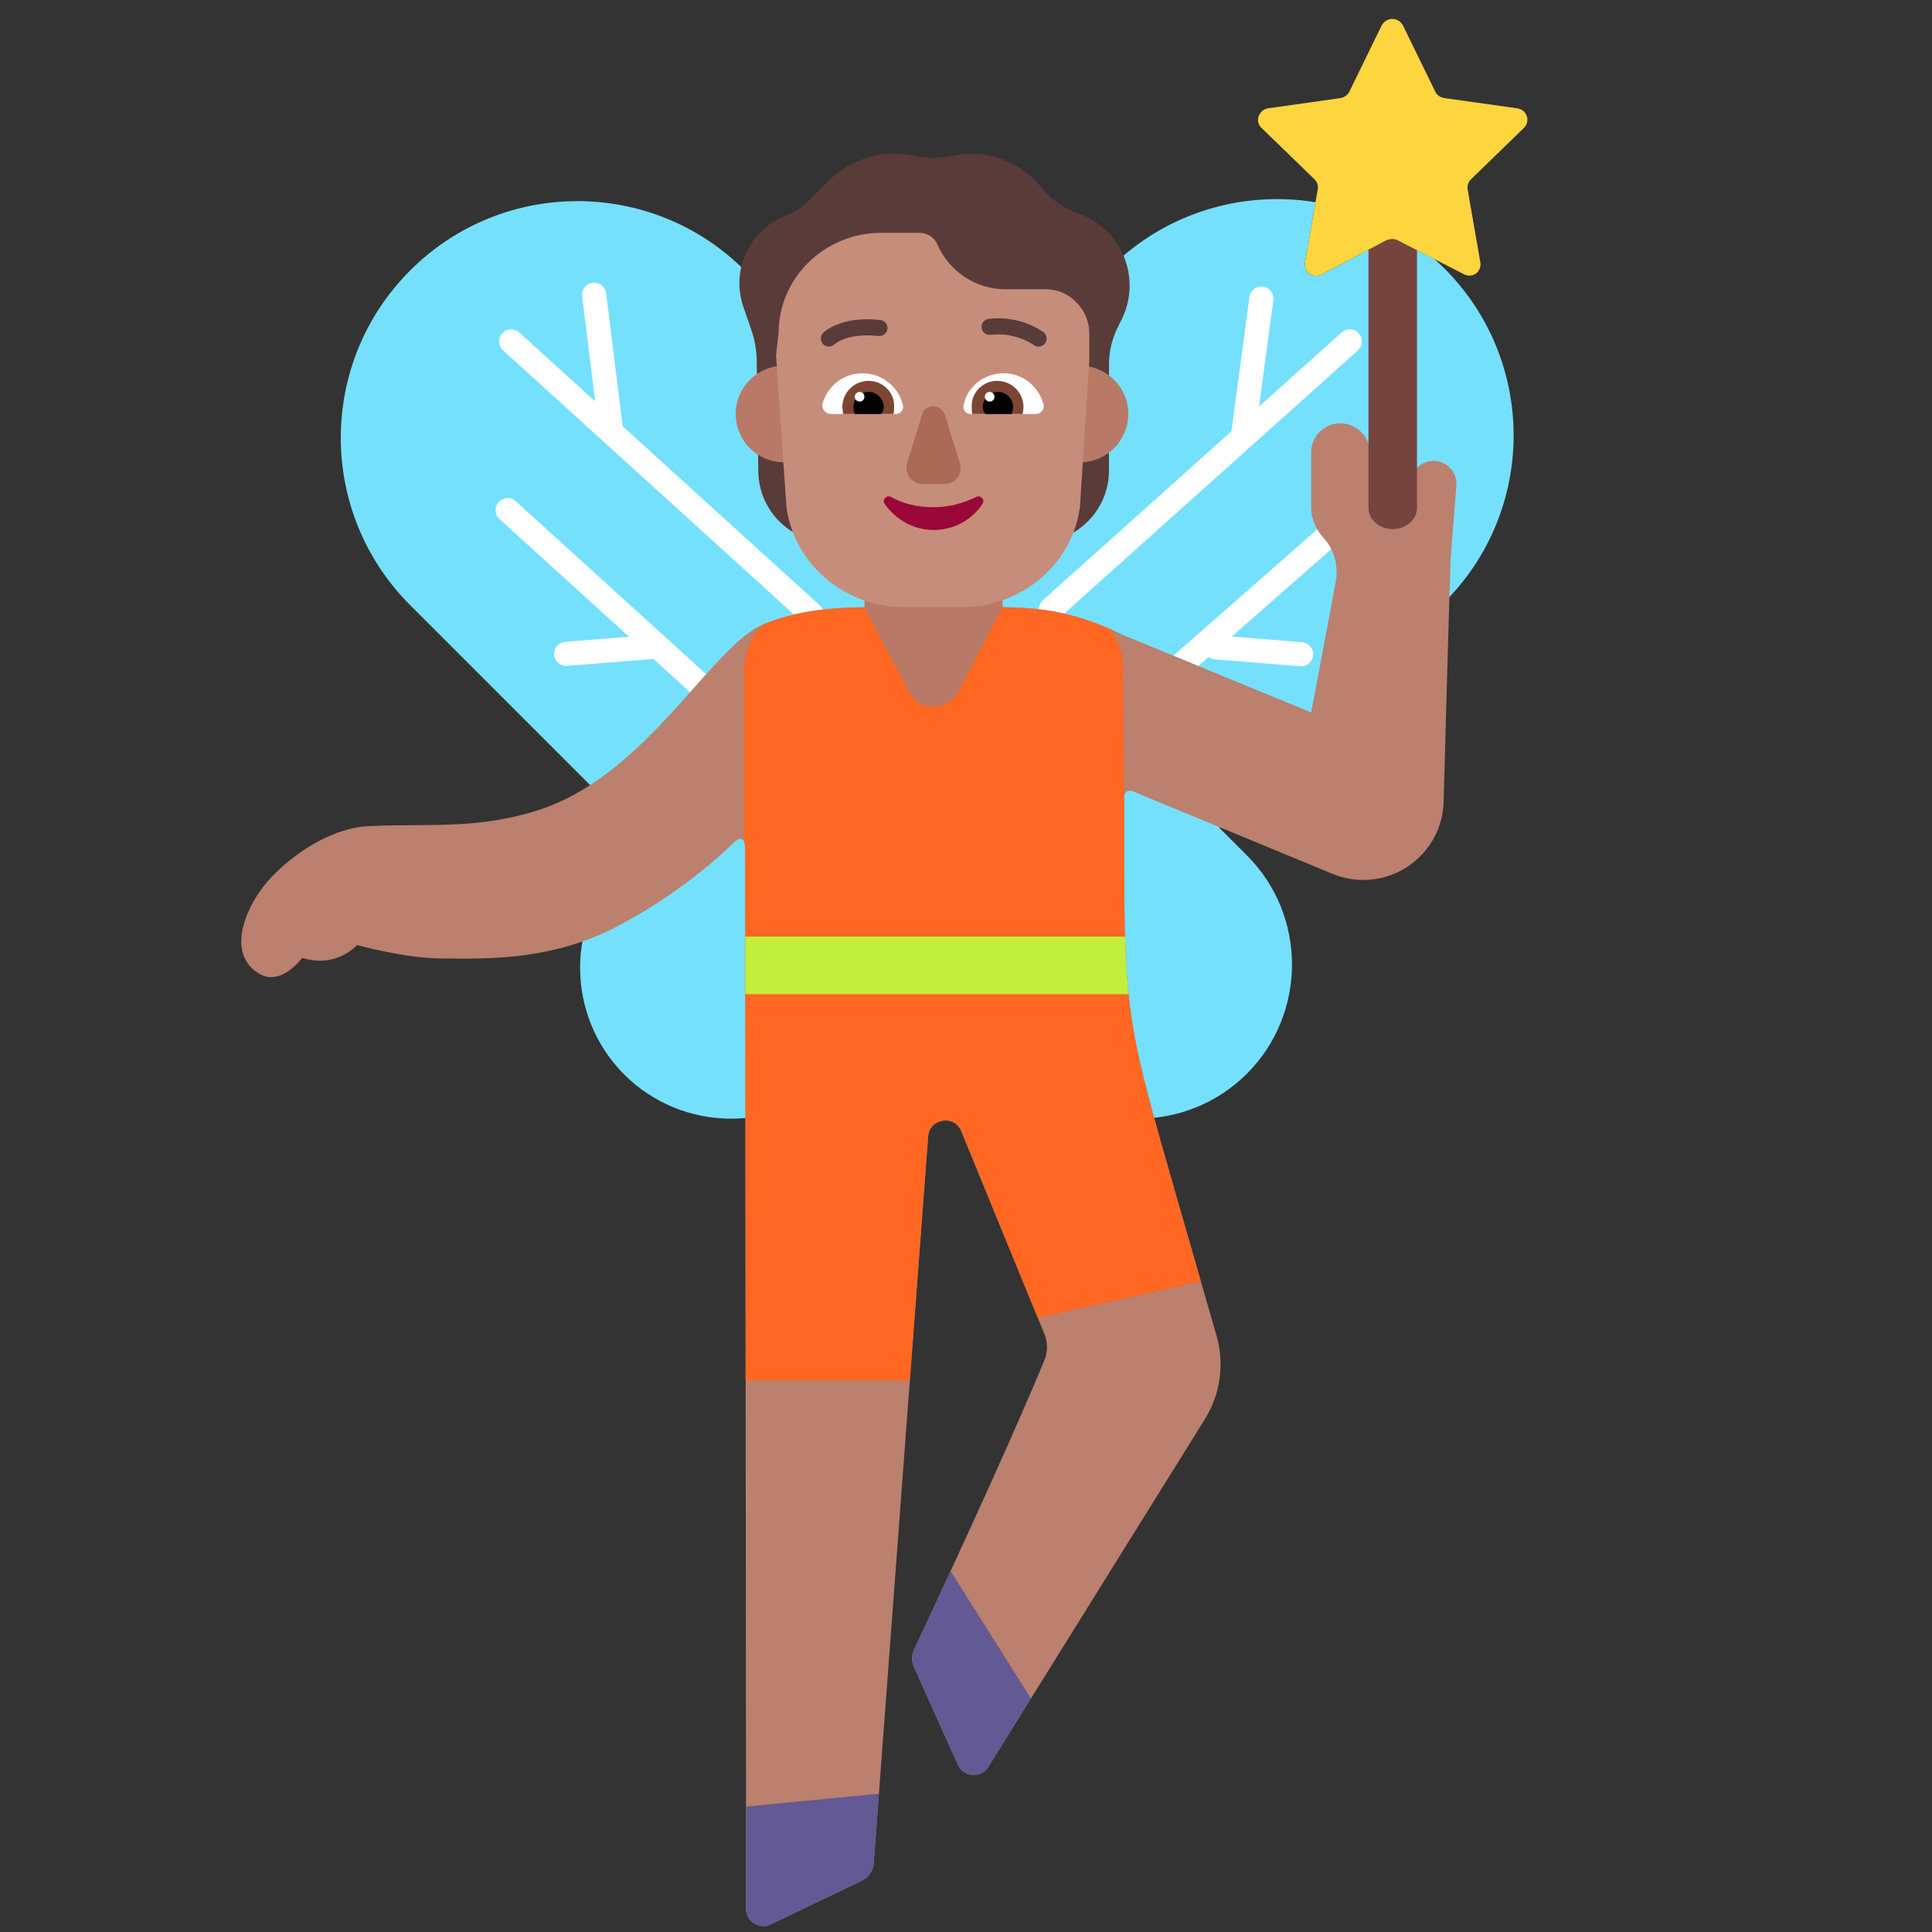 <svg viewBox="2 2 28 28" xmlns="http://www.w3.org/2000/svg">
<rect x="2" y="2" width="28" height="28" fill="#333333" stroke="none"/>
<path d="M21.066 4.931C20.013 4.758 18.895 5.078 18.082 5.89L15.419 8.546L12.794 5.92C11.454 4.58 9.284 4.58 7.944 5.92C6.604 7.26 6.604 9.43 7.944 10.77L11.314 14.14C11.325 14.151 11.336 14.162 11.347 14.173L11.047 14.473C10.194 15.326 10.194 16.72 11.047 17.573C11.9 18.426 13.294 18.426 14.147 17.573L15.535 16.185L16.91 17.56C17.78 18.43 19.202 18.43 20.072 17.56C20.942 16.69 20.942 15.268 20.072 14.398L19.668 13.994L22.922 10.74C24.273 9.4 24.273 7.23 22.933 5.89C22.886 5.844 22.838 5.799 22.79 5.756L22.253 5.481C22.207 5.458 22.15 5.458 22.093 5.481L21.143 5.984C21.029 6.041 20.891 5.938 20.914 5.801L21.066 4.931Z" fill="#75E0FC"/>
<path d="M10.784 6.25C10.772 6.154 10.684 6.086 10.589 6.098C10.493 6.11 10.425 6.197 10.437 6.293L10.626 7.817L9.526 6.819C9.455 6.754 9.344 6.759 9.279 6.831C9.214 6.902 9.219 7.013 9.291 7.078L13.507 10.906C13.646 10.874 13.787 10.85 13.928 10.834C13.919 10.814 13.905 10.795 13.888 10.779L11.024 8.178L10.784 6.25ZM17.422 10.893C17.299 10.865 17.178 10.845 17.057 10.83C17.056 10.782 17.076 10.733 17.115 10.698L19.846 8.251L20.108 6.304C20.12 6.208 20.209 6.141 20.304 6.154C20.4 6.167 20.467 6.255 20.454 6.351L20.247 7.891L21.445 6.818C21.517 6.754 21.628 6.76 21.692 6.832C21.757 6.904 21.75 7.014 21.679 7.079L17.422 10.893ZM19.366 11.652L19.005 11.503L21.091 9.671C21.117 9.716 21.148 9.758 21.183 9.796C21.229 9.845 21.266 9.9 21.294 9.958L19.852 11.225L20.871 11.307C20.967 11.315 21.039 11.399 21.031 11.495C21.024 11.592 20.939 11.664 20.843 11.656L19.603 11.556C19.569 11.553 19.539 11.541 19.513 11.523L19.366 11.652ZM12.235 11.771C12.18 11.833 12.124 11.896 12.066 11.961C12.045 11.985 12.024 12.009 12.002 12.033L11.471 11.55L11.469 11.55L10.219 11.65C10.123 11.658 10.038 11.586 10.031 11.49C10.023 11.394 10.095 11.309 10.191 11.302L11.116 11.228L9.239 9.523C9.168 9.458 9.163 9.347 9.228 9.275C9.293 9.204 9.403 9.199 9.475 9.264L12.235 11.771Z" fill="white"/>
<path d="M22.444 9.012C22.444 8.828 22.593 8.68 22.776 8.68C22.97 8.68 23.122 8.845 23.107 9.038L23.024 10.082C23.002 10.73 22.954 12.457 22.922 13.619C22.905 14.251 22.388 14.753 21.756 14.753C21.604 14.753 21.453 14.723 21.311 14.664L18.409 13.465C18.354 13.442 18.292 13.483 18.292 13.544V13.886C18.292 15.293 18.292 15.997 18.39 16.691C18.488 17.386 18.682 18.062 19.071 19.415L19.631 21.359C19.748 21.767 19.687 22.206 19.462 22.567L16.324 27.607C16.218 27.777 15.965 27.76 15.883 27.578L15.245 26.158C15.209 26.078 15.209 25.987 15.247 25.908C15.508 25.351 16.582 23.056 17.138 21.71C17.187 21.59 17.186 21.455 17.137 21.335L15.932 18.394C15.832 18.15 15.471 18.207 15.451 18.471L14.662 29.007C14.654 29.114 14.589 29.208 14.493 29.255L13.171 29.89C13.005 29.97 12.813 29.849 12.813 29.665L12.8 14.395C12.8 14.261 12.8 14.194 12.765 14.17C12.756 14.164 12.745 14.159 12.735 14.157C12.693 14.149 12.646 14.197 12.55 14.292V14.292C12.55 14.292 11.861 14.962 10.894 15.452C10.005 15.902 9.125 15.896 8.562 15.892C8.512 15.892 8.466 15.892 8.421 15.892C7.871 15.892 7.175 15.696 7.175 15.696C7.175 15.696 6.874 16.04 6.381 15.882C6.23 16.065 5.983 16.274 5.721 16.09C5.249 15.758 5.632 15.056 5.858 14.799C6.201 14.39 6.832 13.972 7.393 13.972C7.599 13.961 7.8 13.96 8.002 13.959C8.569 13.956 9.138 13.953 9.802 13.741C10.757 13.435 11.479 12.622 12.066 11.961C12.447 11.533 12.77 11.169 13.062 11.049C13.572 10.839 14.098 10.799 14.648 10.799H16.468C17.088 10.799 17.6 10.873 18.292 11.21L21.002 12.325C21.052 12.074 21.25 11.011 21.357 10.441C21.4 10.21 21.343 9.969 21.183 9.796V9.796C21.071 9.674 21.002 9.516 21.002 9.35L21.002 8.556C21.002 8.322 21.194 8.132 21.428 8.135C21.669 8.138 21.863 8.342 21.862 8.583C21.86 8.87 21.864 9.122 21.867 9.357C21.869 9.515 21.997 9.641 22.155 9.641C22.315 9.641 22.444 9.511 22.444 9.352V9.012Z" fill="#BB806E"/>
<path d="M14.738 27.995L14.662 29.007C14.654 29.114 14.589 29.208 14.493 29.255L13.171 29.89C13.005 29.97 12.813 29.849 12.813 29.665L12.812 28.183L14.738 27.995ZM16.941 26.616L16.324 27.607C16.218 27.777 15.965 27.76 15.883 27.578L15.245 26.158C15.209 26.078 15.209 25.987 15.247 25.908C15.34 25.709 15.537 25.289 15.777 24.769L16.941 26.616Z" fill="#635994"/>
<path d="M14.011 4.62L13.733 4.897C13.632 4.998 13.511 5.077 13.378 5.13C12.857 5.336 12.591 5.915 12.773 6.445L12.89 6.785C12.939 6.928 12.965 7.077 12.967 7.228L12.99 8.835C12.998 9.404 13.461 9.861 14.03 9.861H17.03C17.605 9.861 18.072 9.394 18.072 8.819V7.286C18.072 7.098 18.115 6.913 18.199 6.744L18.256 6.629C18.553 6.03 18.254 5.307 17.621 5.091C17.446 5.032 17.288 4.929 17.163 4.792L17.033 4.65C16.721 4.31 16.253 4.161 15.803 4.258C15.623 4.297 15.437 4.297 15.257 4.258L15.247 4.256C14.8 4.16 14.335 4.297 14.011 4.62Z" fill="#593B39"/>
<path d="M16.53 10C16.53 10.055 16.53 12.987 16.53 12.987L14.53 13V10L16.53 10Z" fill="#B87A66"/>
<path d="M14.062 8C14.062 8.387 13.748 8.7 13.362 8.7C12.975 8.7 12.662 8.387 12.662 8C12.662 7.613 12.975 7.3 13.362 7.3C13.748 7.3 14.062 7.613 14.062 8ZM18.352 8C18.352 8.387 18.039 8.7 17.652 8.7C17.265 8.7 16.952 8.387 16.952 8C16.952 7.613 17.265 7.3 17.652 7.3C18.039 7.3 18.352 7.613 18.352 8Z" fill="#B87A66"/>
<path d="M17.787 7.227V6.813C17.776 6.482 17.507 6.202 17.176 6.192H16.566C16.152 6.192 15.769 5.944 15.593 5.561C15.552 5.447 15.448 5.375 15.324 5.375H14.765C13.958 5.375 13.284 6.021 13.284 6.828L13.247 7.146L13.398 9.351C13.512 10.181 14.242 10.799 15.107 10.799H15.941C16.806 10.799 17.536 10.181 17.651 9.351L17.787 7.227Z" fill="#C68D7B"/>
<path d="M22.524 5.333H21.833V9.364C21.833 9.531 21.991 9.668 22.184 9.668C22.377 9.668 22.536 9.531 22.536 9.364V5.333H22.524Z" fill="#75443E"/>
<path d="M22.333 2.369L22.802 3.33C22.825 3.376 22.871 3.41 22.928 3.421L23.992 3.57C24.129 3.593 24.186 3.753 24.084 3.856L23.317 4.6C23.283 4.634 23.26 4.691 23.271 4.749L23.454 5.801C23.477 5.939 23.34 6.041 23.214 5.973L22.253 5.481C22.207 5.458 22.15 5.458 22.093 5.481L21.143 5.984C21.029 6.041 20.891 5.939 20.914 5.801L21.097 4.749C21.109 4.691 21.086 4.634 21.052 4.6L20.285 3.856C20.182 3.765 20.239 3.593 20.377 3.57L21.429 3.421C21.486 3.41 21.532 3.376 21.555 3.33L22.024 2.369C22.093 2.243 22.264 2.243 22.333 2.369Z" fill="#FCD53F"/>
<path d="M12.806 22.008L12.801 16.01H18.323C18.338 16.253 18.359 16.473 18.39 16.691C18.488 17.386 18.682 18.062 19.071 19.415L19.071 19.415L19.404 20.572L17.04 21.099L15.932 18.394C15.832 18.15 15.471 18.207 15.451 18.471L15.186 22.008H12.806Z" fill="#FF6723"/>
<path d="M16.529 10.8C17.063 10.804 17.523 10.869 18.099 11.12C18.207 11.278 18.272 11.469 18.274 11.675L18.293 13.53C18.292 13.534 18.292 13.539 18.292 13.544V13.886C18.292 14.792 18.292 15.407 18.318 15.915L18.319 16H12.801L12.8 14.395C12.8 14.286 12.8 14.222 12.781 14.188V11.735C12.781 11.472 12.883 11.233 13.049 11.054C13.053 11.052 13.058 11.05 13.062 11.049C13.535 10.854 14.022 10.806 14.529 10.8L15.176 12.027C15.326 12.312 15.734 12.312 15.884 12.027L16.529 10.8Z" fill="#FF6723"/>
<path d="M12.802 16.408L12.801 15.574H18.305C18.314 15.887 18.329 16.154 18.355 16.408H12.802Z" fill="#C3EF3C"/>
<path d="M15.365 8.005L15.145 8.716C15.105 8.866 15.215 9.015 15.365 9.015H15.695C15.845 9.015 15.955 8.866 15.915 8.726L15.695 8.015C15.635 7.846 15.415 7.846 15.365 8.005Z" fill="#AB6A55"/>
<path d="M15.53 9.351C15.3 9.351 15.09 9.301 14.91 9.201C14.85 9.171 14.78 9.241 14.82 9.301C14.98 9.531 15.24 9.681 15.53 9.681C15.83 9.681 16.09 9.531 16.24 9.301C16.28 9.241 16.21 9.171 16.15 9.201C15.97 9.291 15.76 9.351 15.53 9.351Z" fill="#990838"/>
<path d="M13.918 7.86C13.988 7.6 14.218 7.41 14.498 7.41C14.788 7.41 15.028 7.61 15.088 7.88C15.098 7.94 15.048 8 14.988 8H14.038C13.968 8 13.908 7.93 13.918 7.86ZM17.123 7.86C17.053 7.6 16.823 7.41 16.543 7.41C16.253 7.41 16.013 7.61 15.963 7.88C15.953 7.94 16.003 8 16.063 8H17.013C17.083 8 17.143 7.93 17.123 7.86Z" fill="white"/>
<path d="M14.208 7.9C14.208 7.69 14.378 7.52 14.588 7.52C14.798 7.52 14.968 7.69 14.958 7.9V7.9C14.958 7.93 14.958 7.97 14.948 8H14.218C14.218 7.985 14.216 7.968 14.213 7.95C14.211 7.933 14.208 7.915 14.208 7.9ZM16.833 7.9C16.833 7.69 16.663 7.52 16.453 7.52C16.243 7.52 16.073 7.69 16.083 7.9C16.083 7.93 16.083 7.97 16.093 8H16.823C16.823 7.985 16.826 7.968 16.828 7.95C16.831 7.933 16.833 7.915 16.833 7.9Z" fill="#7D4533"/>
<path d="M14.588 7.68C14.708 7.68 14.808 7.78 14.808 7.9C14.808 7.94 14.798 7.97 14.768 8H14.388L14.388 8C14.378 7.97 14.368 7.94 14.368 7.9C14.368 7.78 14.468 7.68 14.588 7.68ZM16.463 7.68C16.343 7.68 16.243 7.78 16.243 7.9C16.243 7.94 16.253 7.97 16.283 8H16.663C16.673 7.97 16.683 7.94 16.683 7.9C16.683 7.78 16.583 7.68 16.463 7.68Z" fill="black"/>
<path d="M14.528 7.75C14.528 7.789 14.497 7.82 14.458 7.82C14.419 7.82 14.388 7.789 14.388 7.75C14.388 7.712 14.419 7.68 14.458 7.68C14.497 7.68 14.528 7.712 14.528 7.75ZM16.413 7.75C16.413 7.789 16.382 7.82 16.343 7.82C16.305 7.82 16.273 7.789 16.273 7.75C16.273 7.712 16.305 7.68 16.343 7.68C16.382 7.68 16.413 7.712 16.413 7.75Z" fill="white"/>
<path d="M17.122 6.814L17.121 6.812L17.117 6.809L17.104 6.801C17.093 6.793 17.078 6.784 17.059 6.772C17.021 6.75 16.966 6.721 16.897 6.694C16.759 6.64 16.562 6.593 16.328 6.621C16.264 6.628 16.219 6.686 16.226 6.75C16.234 6.814 16.292 6.86 16.356 6.853C16.542 6.83 16.7 6.868 16.812 6.912C16.868 6.933 16.912 6.956 16.941 6.974C16.956 6.982 16.966 6.989 16.973 6.994L16.981 6.999L16.982 7C17.033 7.039 17.106 7.028 17.145 6.977C17.184 6.926 17.174 6.853 17.122 6.814ZM14.095 6.99C14.095 6.99 14.095 6.99 14.095 6.99ZM14.095 6.99L14.098 6.987C14.102 6.984 14.109 6.978 14.12 6.971C14.14 6.957 14.175 6.937 14.225 6.917C14.324 6.879 14.488 6.843 14.732 6.87C14.796 6.877 14.854 6.831 14.861 6.767C14.868 6.703 14.822 6.645 14.758 6.638C14.478 6.607 14.276 6.647 14.141 6.7C14.073 6.726 14.023 6.755 13.988 6.778C13.971 6.79 13.958 6.8 13.948 6.808C13.943 6.812 13.939 6.816 13.936 6.819L13.932 6.822L13.931 6.824L13.93 6.824C13.93 6.825 14.069 6.961 13.93 6.824C13.885 6.87 13.885 6.944 13.931 6.99C13.977 7.035 14.05 7.034 14.095 6.99Z" fill="#593B39"/>
</svg>
